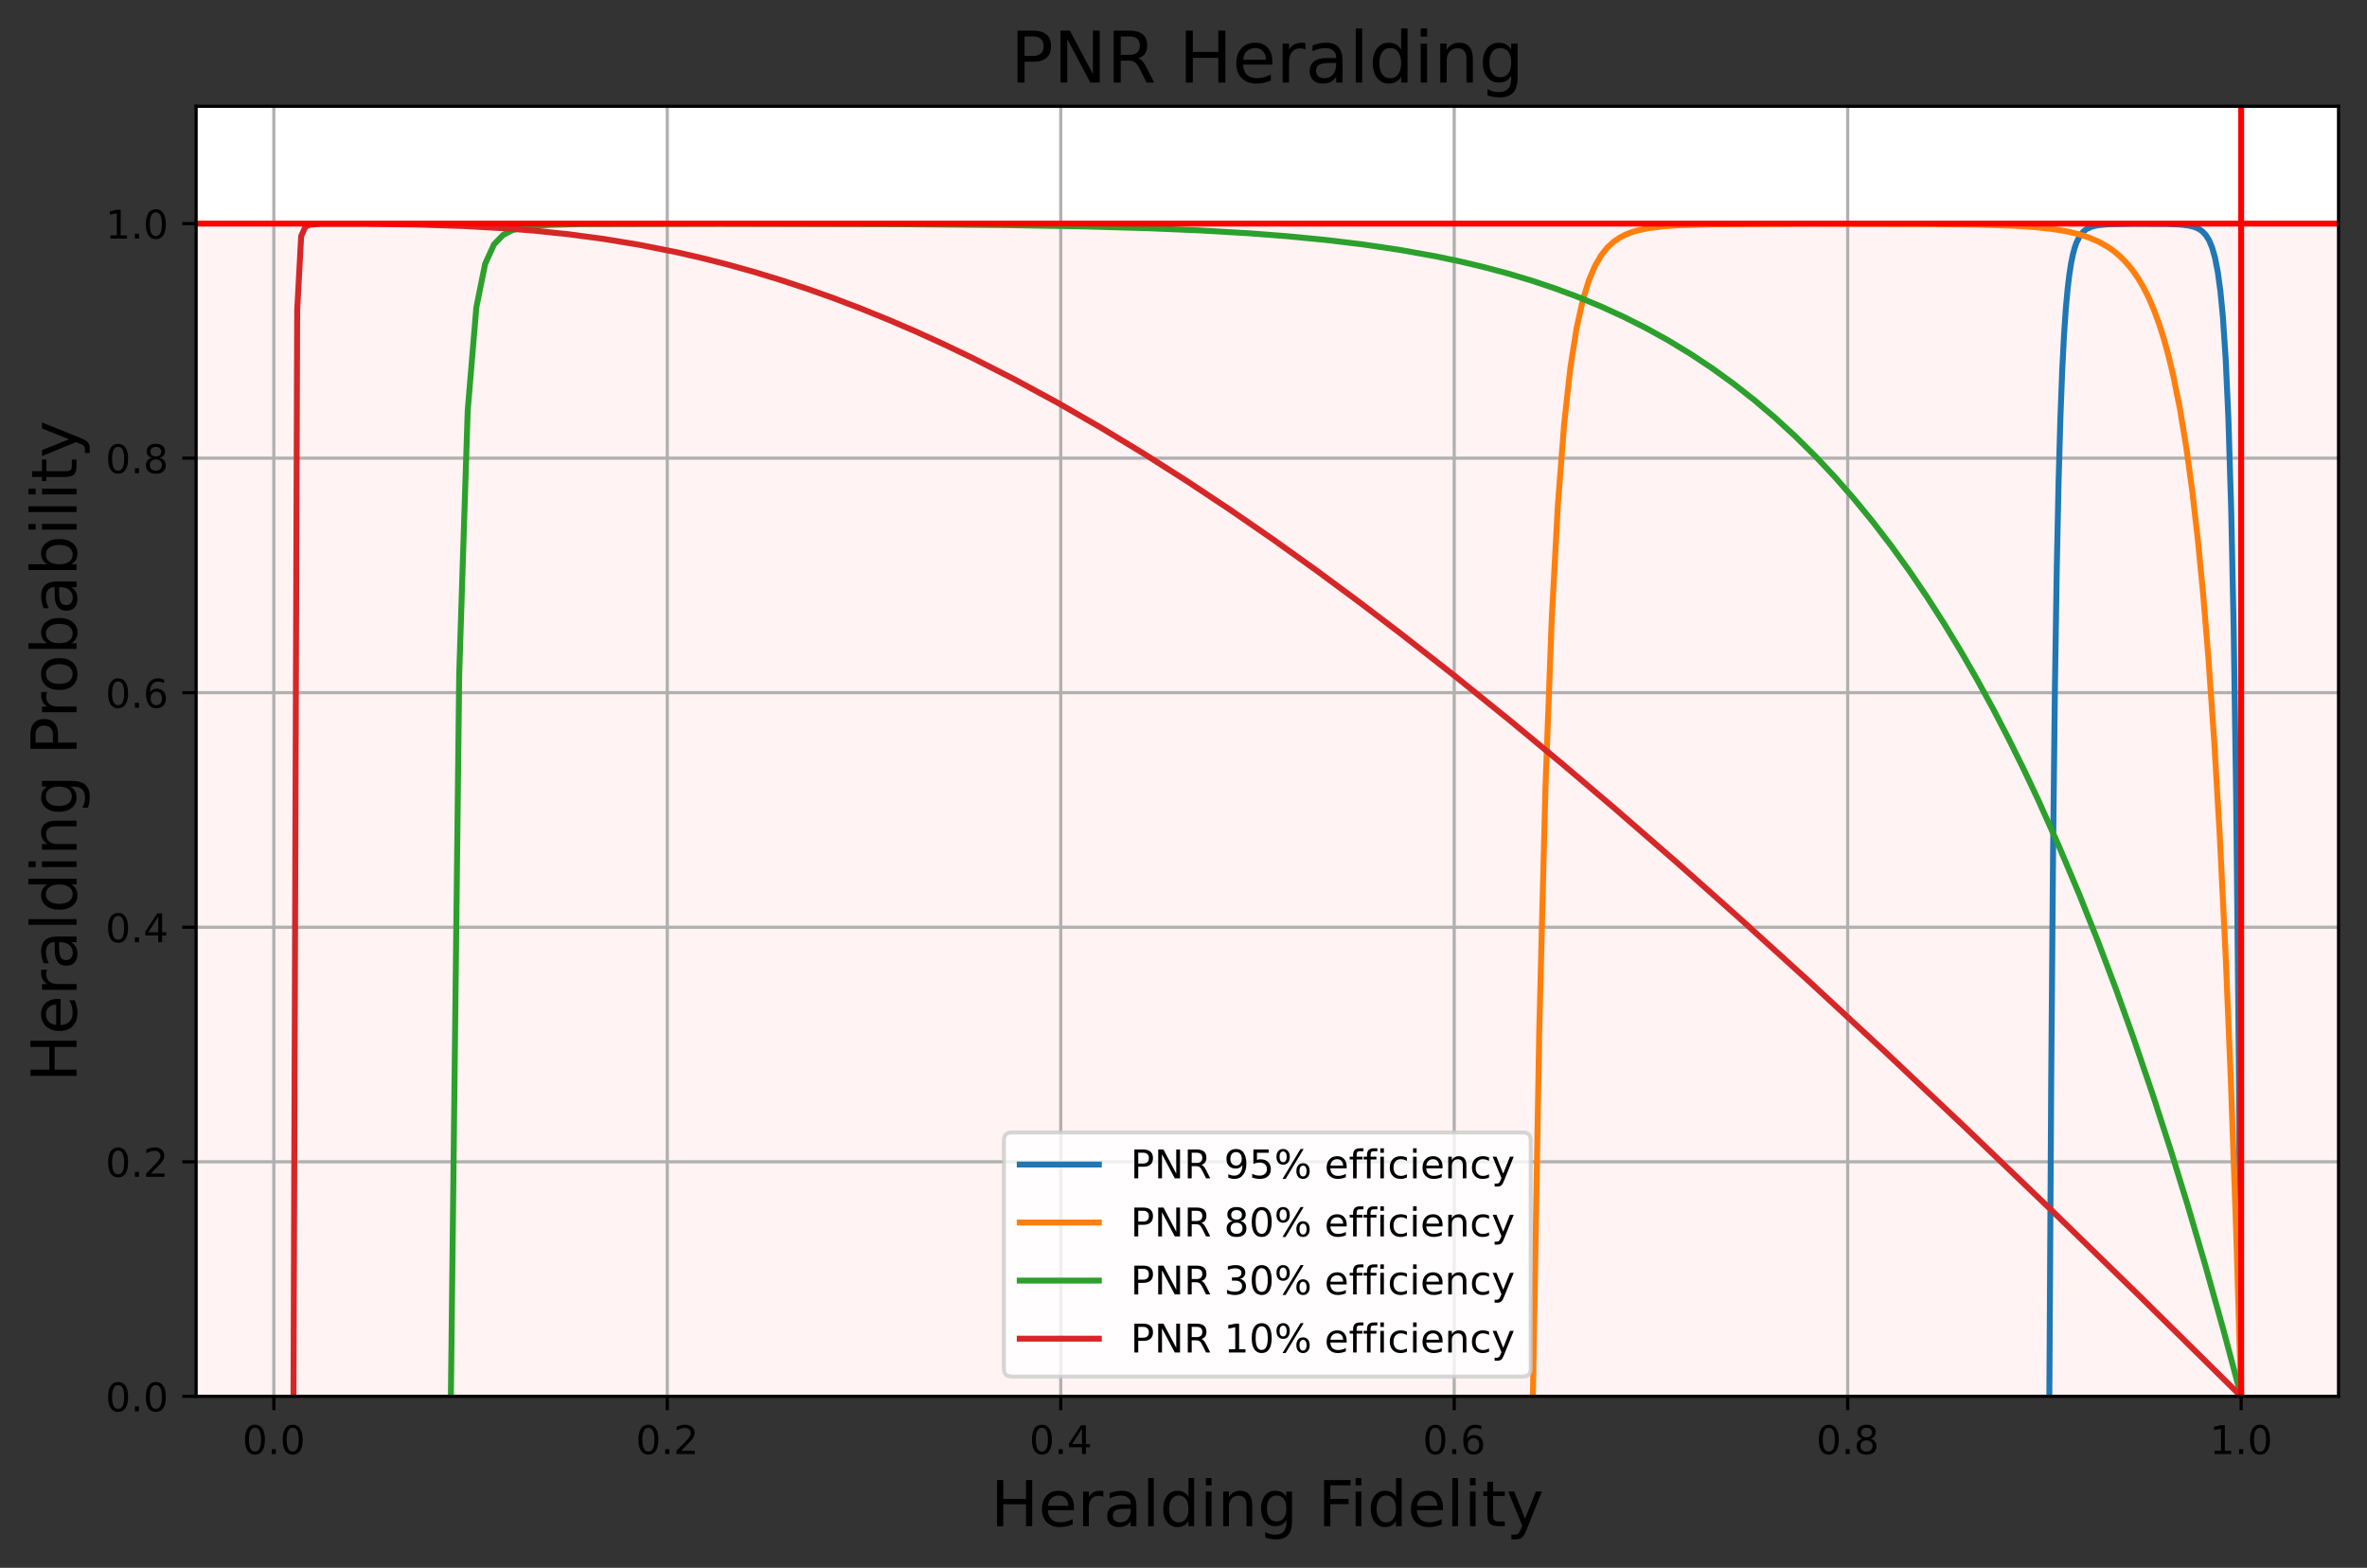 <?xml version="1.0" encoding="utf-8" standalone="no"?>
<!DOCTYPE svg PUBLIC "-//W3C//DTD SVG 1.1//EN"
  "http://www.w3.org/Graphics/SVG/1.1/DTD/svg11.dtd">
<!-- Created with matplotlib (https://matplotlib.org/) -->
<svg height="396.4pt" version="1.1" viewBox="0 0 598.495 396.4" width="598.495pt" xmlns="http://www.w3.org/2000/svg" xmlns:xlink="http://www.w3.org/1999/xlink">
 <rect x="0" y="0" width="598.495" height="396.4" fill="#333333" stroke="none"/>
 <defs>
  <style type="text/css">
*{stroke-linecap:butt;stroke-linejoin:round;}
  </style>
 </defs>
 <g id="figure_1">
  <g id="patch_1">
   <path d="M 0 396.4 
L 598.495 396.4 
L 598.495 0 
L 0 0 
z
" style="fill:none;"/>
  </g>
  <g id="axes_1">
   <g id="patch_2">
    <path d="M 49.588 353.037 
L 591.295 353.037 
L 591.295 26.877 
L 49.588 26.877 
z
" style="fill:#ffffff;"/>
   </g>
   <g id="patch_3">
    <path clip-path="url(#p28da7d1693)" d="M 49.588 353.037 
L 49.588 56.528 
L 591.295 56.528 
L 591.295 353.037 
z
" style="fill:#ff0000;opacity:0.05;stroke:#ff0000;stroke-linejoin:miter;"/>
   </g>
   <g id="matplotlib.axis_1">
    <g id="xtick_1">
     <g id="line2d_1">
      <path clip-path="url(#p28da7d1693)" d="M 69.237 353.037 
L 69.237 26.877 
" style="fill:none;stroke:#b0b0b0;stroke-linecap:square;stroke-width:0.8;"/>
     </g>
     <g id="line2d_2">
      <defs>
       <path d="M 0 0 
L 0 3.5 
" id="m9d2dd9d355" style="stroke:#000000;stroke-width:0.8;"/>
      </defs>
      <g>
       <use style="stroke:#000000;stroke-width:0.8;" x="69.237" xlink:href="#m9d2dd9d355" y="353.037"/>
      </g>
     </g>
     <g id="text_1">
      <!-- 0.0 -->
      <defs>
       <path d="M 31.781 66.406 
Q 24.172 66.406 20.328 58.906 
Q 16.5 51.422 16.5 36.375 
Q 16.5 21.391 20.328 13.891 
Q 24.172 6.391 31.781 6.391 
Q 39.453 6.391 43.281 13.891 
Q 47.125 21.391 47.125 36.375 
Q 47.125 51.422 43.281 58.906 
Q 39.453 66.406 31.781 66.406 
z
M 31.781 74.219 
Q 44.047 74.219 50.516 64.516 
Q 56.984 54.828 56.984 36.375 
Q 56.984 17.969 50.516 8.266 
Q 44.047 -1.422 31.781 -1.422 
Q 19.531 -1.422 13.062 8.266 
Q 6.594 17.969 6.594 36.375 
Q 6.594 54.828 13.062 64.516 
Q 19.531 74.219 31.781 74.219 
z
" id="DejaVuSans-48"/>
       <path d="M 10.688 12.406 
L 21 12.406 
L 21 0 
L 10.688 0 
z
" id="DejaVuSans-46"/>
      </defs>
      <g transform="translate(61.285 367.636)scale(0.1 -0.1)">
       <use xlink:href="#DejaVuSans-48"/>
       <use x="63.623" xlink:href="#DejaVuSans-46"/>
       <use x="95.41" xlink:href="#DejaVuSans-48"/>
      </g>
     </g>
    </g>
    <g id="xtick_2">
     <g id="line2d_3">
      <path clip-path="url(#p28da7d1693)" d="M 168.724 353.037 
L 168.724 26.877 
" style="fill:none;stroke:#b0b0b0;stroke-linecap:square;stroke-width:0.8;"/>
     </g>
     <g id="line2d_4">
      <g>
       <use style="stroke:#000000;stroke-width:0.8;" x="168.724" xlink:href="#m9d2dd9d355" y="353.037"/>
      </g>
     </g>
     <g id="text_2">
      <!-- 0.2 -->
      <defs>
       <path d="M 19.188 8.297 
L 53.609 8.297 
L 53.609 0 
L 7.328 0 
L 7.328 8.297 
Q 12.938 14.109 22.625 23.891 
Q 32.328 33.688 34.812 36.531 
Q 39.547 41.844 41.422 45.531 
Q 43.312 49.219 43.312 52.781 
Q 43.312 58.594 39.234 62.25 
Q 35.156 65.922 28.609 65.922 
Q 23.969 65.922 18.812 64.312 
Q 13.672 62.703 7.812 59.422 
L 7.812 69.391 
Q 13.766 71.781 18.938 73 
Q 24.125 74.219 28.422 74.219 
Q 39.75 74.219 46.484 68.547 
Q 53.219 62.891 53.219 53.422 
Q 53.219 48.922 51.531 44.891 
Q 49.859 40.875 45.406 35.406 
Q 44.188 33.984 37.641 27.219 
Q 31.109 20.453 19.188 8.297 
z
" id="DejaVuSans-50"/>
      </defs>
      <g transform="translate(160.772 367.636)scale(0.1 -0.1)">
       <use xlink:href="#DejaVuSans-48"/>
       <use x="63.623" xlink:href="#DejaVuSans-46"/>
       <use x="95.41" xlink:href="#DejaVuSans-50"/>
      </g>
     </g>
    </g>
    <g id="xtick_3">
     <g id="line2d_5">
      <path clip-path="url(#p28da7d1693)" d="M 268.211 353.037 
L 268.211 26.877 
" style="fill:none;stroke:#b0b0b0;stroke-linecap:square;stroke-width:0.8;"/>
     </g>
     <g id="line2d_6">
      <g>
       <use style="stroke:#000000;stroke-width:0.8;" x="268.211" xlink:href="#m9d2dd9d355" y="353.037"/>
      </g>
     </g>
     <g id="text_3">
      <!-- 0.4 -->
      <defs>
       <path d="M 37.797 64.312 
L 12.891 25.391 
L 37.797 25.391 
z
M 35.203 72.906 
L 47.609 72.906 
L 47.609 25.391 
L 58.016 25.391 
L 58.016 17.188 
L 47.609 17.188 
L 47.609 0 
L 37.797 0 
L 37.797 17.188 
L 4.891 17.188 
L 4.891 26.703 
z
" id="DejaVuSans-52"/>
      </defs>
      <g transform="translate(260.26 367.636)scale(0.1 -0.1)">
       <use xlink:href="#DejaVuSans-48"/>
       <use x="63.623" xlink:href="#DejaVuSans-46"/>
       <use x="95.41" xlink:href="#DejaVuSans-52"/>
      </g>
     </g>
    </g>
    <g id="xtick_4">
     <g id="line2d_7">
      <path clip-path="url(#p28da7d1693)" d="M 367.698 353.037 
L 367.698 26.877 
" style="fill:none;stroke:#b0b0b0;stroke-linecap:square;stroke-width:0.8;"/>
     </g>
     <g id="line2d_8">
      <g>
       <use style="stroke:#000000;stroke-width:0.8;" x="367.698" xlink:href="#m9d2dd9d355" y="353.037"/>
      </g>
     </g>
     <g id="text_4">
      <!-- 0.6 -->
      <defs>
       <path d="M 33.016 40.375 
Q 26.375 40.375 22.484 35.828 
Q 18.609 31.297 18.609 23.391 
Q 18.609 15.531 22.484 10.953 
Q 26.375 6.391 33.016 6.391 
Q 39.656 6.391 43.531 10.953 
Q 47.406 15.531 47.406 23.391 
Q 47.406 31.297 43.531 35.828 
Q 39.656 40.375 33.016 40.375 
z
M 52.594 71.297 
L 52.594 62.312 
Q 48.875 64.062 45.094 64.984 
Q 41.312 65.922 37.594 65.922 
Q 27.828 65.922 22.672 59.328 
Q 17.531 52.734 16.797 39.406 
Q 19.672 43.656 24.016 45.922 
Q 28.375 48.188 33.594 48.188 
Q 44.578 48.188 50.953 41.516 
Q 57.328 34.859 57.328 23.391 
Q 57.328 12.156 50.688 5.359 
Q 44.047 -1.422 33.016 -1.422 
Q 20.359 -1.422 13.672 8.266 
Q 6.984 17.969 6.984 36.375 
Q 6.984 53.656 15.188 63.938 
Q 23.391 74.219 37.203 74.219 
Q 40.922 74.219 44.703 73.484 
Q 48.484 72.75 52.594 71.297 
z
" id="DejaVuSans-54"/>
      </defs>
      <g transform="translate(359.747 367.636)scale(0.1 -0.1)">
       <use xlink:href="#DejaVuSans-48"/>
       <use x="63.623" xlink:href="#DejaVuSans-46"/>
       <use x="95.41" xlink:href="#DejaVuSans-54"/>
      </g>
     </g>
    </g>
    <g id="xtick_5">
     <g id="line2d_9">
      <path clip-path="url(#p28da7d1693)" d="M 467.186 353.037 
L 467.186 26.877 
" style="fill:none;stroke:#b0b0b0;stroke-linecap:square;stroke-width:0.8;"/>
     </g>
     <g id="line2d_10">
      <g>
       <use style="stroke:#000000;stroke-width:0.8;" x="467.186" xlink:href="#m9d2dd9d355" y="353.037"/>
      </g>
     </g>
     <g id="text_5">
      <!-- 0.8 -->
      <defs>
       <path d="M 31.781 34.625 
Q 24.75 34.625 20.719 30.859 
Q 16.703 27.094 16.703 20.516 
Q 16.703 13.922 20.719 10.156 
Q 24.75 6.391 31.781 6.391 
Q 38.812 6.391 42.859 10.172 
Q 46.922 13.969 46.922 20.516 
Q 46.922 27.094 42.891 30.859 
Q 38.875 34.625 31.781 34.625 
z
M 21.922 38.812 
Q 15.578 40.375 12.031 44.719 
Q 8.5 49.078 8.5 55.328 
Q 8.5 64.062 14.719 69.141 
Q 20.953 74.219 31.781 74.219 
Q 42.672 74.219 48.875 69.141 
Q 55.078 64.062 55.078 55.328 
Q 55.078 49.078 51.531 44.719 
Q 48 40.375 41.703 38.812 
Q 48.828 37.156 52.797 32.312 
Q 56.781 27.484 56.781 20.516 
Q 56.781 9.906 50.312 4.234 
Q 43.844 -1.422 31.781 -1.422 
Q 19.734 -1.422 13.25 4.234 
Q 6.781 9.906 6.781 20.516 
Q 6.781 27.484 10.781 32.312 
Q 14.797 37.156 21.922 38.812 
z
M 18.312 54.391 
Q 18.312 48.734 21.844 45.562 
Q 25.391 42.391 31.781 42.391 
Q 38.141 42.391 41.719 45.562 
Q 45.312 48.734 45.312 54.391 
Q 45.312 60.062 41.719 63.234 
Q 38.141 66.406 31.781 66.406 
Q 25.391 66.406 21.844 63.234 
Q 18.312 60.062 18.312 54.391 
z
" id="DejaVuSans-56"/>
      </defs>
      <g transform="translate(459.234 367.636)scale(0.1 -0.1)">
       <use xlink:href="#DejaVuSans-48"/>
       <use x="63.623" xlink:href="#DejaVuSans-46"/>
       <use x="95.41" xlink:href="#DejaVuSans-56"/>
      </g>
     </g>
    </g>
    <g id="xtick_6">
     <g id="line2d_11">
      <path clip-path="url(#p28da7d1693)" d="M 566.673 353.037 
L 566.673 26.877 
" style="fill:none;stroke:#b0b0b0;stroke-linecap:square;stroke-width:0.8;"/>
     </g>
     <g id="line2d_12">
      <g>
       <use style="stroke:#000000;stroke-width:0.8;" x="566.673" xlink:href="#m9d2dd9d355" y="353.037"/>
      </g>
     </g>
     <g id="text_6">
      <!-- 1.0 -->
      <defs>
       <path d="M 12.406 8.297 
L 28.516 8.297 
L 28.516 63.922 
L 10.984 60.406 
L 10.984 69.391 
L 28.422 72.906 
L 38.281 72.906 
L 38.281 8.297 
L 54.391 8.297 
L 54.391 0 
L 12.406 0 
z
" id="DejaVuSans-49"/>
      </defs>
      <g transform="translate(558.721 367.636)scale(0.1 -0.1)">
       <use xlink:href="#DejaVuSans-49"/>
       <use x="63.623" xlink:href="#DejaVuSans-46"/>
       <use x="95.41" xlink:href="#DejaVuSans-48"/>
      </g>
     </g>
    </g>
    <g id="text_7">
     <!-- Heralding Fidelity -->
     <defs>
      <path d="M 9.812 72.906 
L 19.672 72.906 
L 19.672 43.016 
L 55.516 43.016 
L 55.516 72.906 
L 65.375 72.906 
L 65.375 0 
L 55.516 0 
L 55.516 34.719 
L 19.672 34.719 
L 19.672 0 
L 9.812 0 
z
" id="DejaVuSans-72"/>
      <path d="M 56.203 29.594 
L 56.203 25.203 
L 14.891 25.203 
Q 15.484 15.922 20.484 11.062 
Q 25.484 6.203 34.422 6.203 
Q 39.594 6.203 44.453 7.469 
Q 49.312 8.734 54.109 11.281 
L 54.109 2.781 
Q 49.266 0.734 44.188 -0.344 
Q 39.109 -1.422 33.891 -1.422 
Q 20.797 -1.422 13.156 6.188 
Q 5.516 13.812 5.516 26.812 
Q 5.516 40.234 12.766 48.109 
Q 20.016 56 32.328 56 
Q 43.359 56 49.781 48.891 
Q 56.203 41.797 56.203 29.594 
z
M 47.219 32.234 
Q 47.125 39.594 43.094 43.984 
Q 39.062 48.391 32.422 48.391 
Q 24.906 48.391 20.391 44.141 
Q 15.875 39.891 15.188 32.172 
z
" id="DejaVuSans-101"/>
      <path d="M 41.109 46.297 
Q 39.594 47.172 37.812 47.578 
Q 36.031 48 33.891 48 
Q 26.266 48 22.188 43.047 
Q 18.109 38.094 18.109 28.812 
L 18.109 0 
L 9.078 0 
L 9.078 54.688 
L 18.109 54.688 
L 18.109 46.188 
Q 20.953 51.172 25.484 53.578 
Q 30.031 56 36.531 56 
Q 37.453 56 38.578 55.875 
Q 39.703 55.766 41.062 55.516 
z
" id="DejaVuSans-114"/>
      <path d="M 34.281 27.484 
Q 23.391 27.484 19.188 25 
Q 14.984 22.516 14.984 16.5 
Q 14.984 11.719 18.141 8.906 
Q 21.297 6.109 26.703 6.109 
Q 34.188 6.109 38.703 11.406 
Q 43.219 16.703 43.219 25.484 
L 43.219 27.484 
z
M 52.203 31.203 
L 52.203 0 
L 43.219 0 
L 43.219 8.297 
Q 40.141 3.328 35.547 0.953 
Q 30.953 -1.422 24.312 -1.422 
Q 15.922 -1.422 10.953 3.297 
Q 6 8.016 6 15.922 
Q 6 25.141 12.172 29.828 
Q 18.359 34.516 30.609 34.516 
L 43.219 34.516 
L 43.219 35.406 
Q 43.219 41.609 39.141 45 
Q 35.062 48.391 27.688 48.391 
Q 23 48.391 18.547 47.266 
Q 14.109 46.141 10.016 43.891 
L 10.016 52.203 
Q 14.938 54.109 19.578 55.047 
Q 24.219 56 28.609 56 
Q 40.484 56 46.344 49.844 
Q 52.203 43.703 52.203 31.203 
z
" id="DejaVuSans-97"/>
      <path d="M 9.422 75.984 
L 18.406 75.984 
L 18.406 0 
L 9.422 0 
z
" id="DejaVuSans-108"/>
      <path d="M 45.406 46.391 
L 45.406 75.984 
L 54.391 75.984 
L 54.391 0 
L 45.406 0 
L 45.406 8.203 
Q 42.578 3.328 38.25 0.953 
Q 33.938 -1.422 27.875 -1.422 
Q 17.969 -1.422 11.734 6.484 
Q 5.516 14.406 5.516 27.297 
Q 5.516 40.188 11.734 48.094 
Q 17.969 56 27.875 56 
Q 33.938 56 38.25 53.625 
Q 42.578 51.266 45.406 46.391 
z
M 14.797 27.297 
Q 14.797 17.391 18.875 11.75 
Q 22.953 6.109 30.078 6.109 
Q 37.203 6.109 41.297 11.75 
Q 45.406 17.391 45.406 27.297 
Q 45.406 37.203 41.297 42.844 
Q 37.203 48.484 30.078 48.484 
Q 22.953 48.484 18.875 42.844 
Q 14.797 37.203 14.797 27.297 
z
" id="DejaVuSans-100"/>
      <path d="M 9.422 54.688 
L 18.406 54.688 
L 18.406 0 
L 9.422 0 
z
M 9.422 75.984 
L 18.406 75.984 
L 18.406 64.594 
L 9.422 64.594 
z
" id="DejaVuSans-105"/>
      <path d="M 54.891 33.016 
L 54.891 0 
L 45.906 0 
L 45.906 32.719 
Q 45.906 40.484 42.875 44.328 
Q 39.844 48.188 33.797 48.188 
Q 26.516 48.188 22.312 43.547 
Q 18.109 38.922 18.109 30.906 
L 18.109 0 
L 9.078 0 
L 9.078 54.688 
L 18.109 54.688 
L 18.109 46.188 
Q 21.344 51.125 25.703 53.562 
Q 30.078 56 35.797 56 
Q 45.219 56 50.047 50.172 
Q 54.891 44.344 54.891 33.016 
z
" id="DejaVuSans-110"/>
      <path d="M 45.406 27.984 
Q 45.406 37.75 41.375 43.109 
Q 37.359 48.484 30.078 48.484 
Q 22.859 48.484 18.828 43.109 
Q 14.797 37.75 14.797 27.984 
Q 14.797 18.266 18.828 12.891 
Q 22.859 7.516 30.078 7.516 
Q 37.359 7.516 41.375 12.891 
Q 45.406 18.266 45.406 27.984 
z
M 54.391 6.781 
Q 54.391 -7.172 48.188 -13.984 
Q 42 -20.797 29.203 -20.797 
Q 24.469 -20.797 20.266 -20.094 
Q 16.062 -19.391 12.109 -17.922 
L 12.109 -9.188 
Q 16.062 -11.328 19.922 -12.344 
Q 23.781 -13.375 27.781 -13.375 
Q 36.625 -13.375 41.016 -8.766 
Q 45.406 -4.156 45.406 5.172 
L 45.406 9.625 
Q 42.625 4.781 38.281 2.391 
Q 33.938 0 27.875 0 
Q 17.828 0 11.672 7.656 
Q 5.516 15.328 5.516 27.984 
Q 5.516 40.672 11.672 48.328 
Q 17.828 56 27.875 56 
Q 33.938 56 38.281 53.609 
Q 42.625 51.219 45.406 46.391 
L 45.406 54.688 
L 54.391 54.688 
z
" id="DejaVuSans-103"/>
      <path id="DejaVuSans-32"/>
      <path d="M 9.812 72.906 
L 51.703 72.906 
L 51.703 64.594 
L 19.672 64.594 
L 19.672 43.109 
L 48.578 43.109 
L 48.578 34.812 
L 19.672 34.812 
L 19.672 0 
L 9.812 0 
z
" id="DejaVuSans-70"/>
      <path d="M 18.312 70.219 
L 18.312 54.688 
L 36.812 54.688 
L 36.812 47.703 
L 18.312 47.703 
L 18.312 18.016 
Q 18.312 11.328 20.141 9.422 
Q 21.969 7.516 27.594 7.516 
L 36.812 7.516 
L 36.812 0 
L 27.594 0 
Q 17.188 0 13.234 3.875 
Q 9.281 7.766 9.281 18.016 
L 9.281 47.703 
L 2.688 47.703 
L 2.688 54.688 
L 9.281 54.688 
L 9.281 70.219 
z
" id="DejaVuSans-116"/>
      <path d="M 32.172 -5.078 
Q 28.375 -14.844 24.75 -17.812 
Q 21.141 -20.797 15.094 -20.797 
L 7.906 -20.797 
L 7.906 -13.281 
L 13.188 -13.281 
Q 16.891 -13.281 18.938 -11.516 
Q 21 -9.766 23.484 -3.219 
L 25.094 0.875 
L 2.984 54.688 
L 12.5 54.688 
L 29.594 11.922 
L 46.688 54.688 
L 56.203 54.688 
z
" id="DejaVuSans-121"/>
     </defs>
     <g transform="translate(250.535 385.873)scale(0.16 -0.16)">
      <use xlink:href="#DejaVuSans-72"/>
      <use x="75.195" xlink:href="#DejaVuSans-101"/>
      <use x="136.719" xlink:href="#DejaVuSans-114"/>
      <use x="177.832" xlink:href="#DejaVuSans-97"/>
      <use x="239.111" xlink:href="#DejaVuSans-108"/>
      <use x="266.895" xlink:href="#DejaVuSans-100"/>
      <use x="330.371" xlink:href="#DejaVuSans-105"/>
      <use x="358.154" xlink:href="#DejaVuSans-110"/>
      <use x="421.533" xlink:href="#DejaVuSans-103"/>
      <use x="485.01" xlink:href="#DejaVuSans-32"/>
      <use x="516.797" xlink:href="#DejaVuSans-70"/>
      <use x="567.066" xlink:href="#DejaVuSans-105"/>
      <use x="594.85" xlink:href="#DejaVuSans-100"/>
      <use x="658.326" xlink:href="#DejaVuSans-101"/>
      <use x="719.85" xlink:href="#DejaVuSans-108"/>
      <use x="747.633" xlink:href="#DejaVuSans-105"/>
      <use x="775.416" xlink:href="#DejaVuSans-116"/>
      <use x="814.625" xlink:href="#DejaVuSans-121"/>
     </g>
    </g>
   </g>
   <g id="matplotlib.axis_2">
    <g id="ytick_1">
     <g id="line2d_13">
      <path clip-path="url(#p28da7d1693)" d="M 49.588 353.037 
L 591.295 353.037 
" style="fill:none;stroke:#b0b0b0;stroke-linecap:square;stroke-width:0.8;"/>
     </g>
     <g id="line2d_14">
      <defs>
       <path d="M 0 0 
L -3.5 0 
" id="m5f95ad7132" style="stroke:#000000;stroke-width:0.8;"/>
      </defs>
      <g>
       <use style="stroke:#000000;stroke-width:0.8;" x="49.588" xlink:href="#m5f95ad7132" y="353.037"/>
      </g>
     </g>
     <g id="text_8">
      <!-- 0.0 -->
      <g transform="translate(26.685 356.836)scale(0.1 -0.1)">
       <use xlink:href="#DejaVuSans-48"/>
       <use x="63.623" xlink:href="#DejaVuSans-46"/>
       <use x="95.41" xlink:href="#DejaVuSans-48"/>
      </g>
     </g>
    </g>
    <g id="ytick_2">
     <g id="line2d_15">
      <path clip-path="url(#p28da7d1693)" d="M 49.588 293.735 
L 591.295 293.735 
" style="fill:none;stroke:#b0b0b0;stroke-linecap:square;stroke-width:0.8;"/>
     </g>
     <g id="line2d_16">
      <g>
       <use style="stroke:#000000;stroke-width:0.8;" x="49.588" xlink:href="#m5f95ad7132" y="293.735"/>
      </g>
     </g>
     <g id="text_9">
      <!-- 0.2 -->
      <g transform="translate(26.685 297.535)scale(0.1 -0.1)">
       <use xlink:href="#DejaVuSans-48"/>
       <use x="63.623" xlink:href="#DejaVuSans-46"/>
       <use x="95.41" xlink:href="#DejaVuSans-50"/>
      </g>
     </g>
    </g>
    <g id="ytick_3">
     <g id="line2d_17">
      <path clip-path="url(#p28da7d1693)" d="M 49.588 234.434 
L 591.295 234.434 
" style="fill:none;stroke:#b0b0b0;stroke-linecap:square;stroke-width:0.8;"/>
     </g>
     <g id="line2d_18">
      <g>
       <use style="stroke:#000000;stroke-width:0.8;" x="49.588" xlink:href="#m5f95ad7132" y="234.434"/>
      </g>
     </g>
     <g id="text_10">
      <!-- 0.4 -->
      <g transform="translate(26.685 238.233)scale(0.1 -0.1)">
       <use xlink:href="#DejaVuSans-48"/>
       <use x="63.623" xlink:href="#DejaVuSans-46"/>
       <use x="95.41" xlink:href="#DejaVuSans-52"/>
      </g>
     </g>
    </g>
    <g id="ytick_4">
     <g id="line2d_19">
      <path clip-path="url(#p28da7d1693)" d="M 49.588 175.132 
L 591.295 175.132 
" style="fill:none;stroke:#b0b0b0;stroke-linecap:square;stroke-width:0.8;"/>
     </g>
     <g id="line2d_20">
      <g>
       <use style="stroke:#000000;stroke-width:0.8;" x="49.588" xlink:href="#m5f95ad7132" y="175.132"/>
      </g>
     </g>
     <g id="text_11">
      <!-- 0.6 -->
      <g transform="translate(26.685 178.931)scale(0.1 -0.1)">
       <use xlink:href="#DejaVuSans-48"/>
       <use x="63.623" xlink:href="#DejaVuSans-46"/>
       <use x="95.41" xlink:href="#DejaVuSans-54"/>
      </g>
     </g>
    </g>
    <g id="ytick_5">
     <g id="line2d_21">
      <path clip-path="url(#p28da7d1693)" d="M 49.588 115.83 
L 591.295 115.83 
" style="fill:none;stroke:#b0b0b0;stroke-linecap:square;stroke-width:0.8;"/>
     </g>
     <g id="line2d_22">
      <g>
       <use style="stroke:#000000;stroke-width:0.8;" x="49.588" xlink:href="#m5f95ad7132" y="115.83"/>
      </g>
     </g>
     <g id="text_12">
      <!-- 0.8 -->
      <g transform="translate(26.685 119.629)scale(0.1 -0.1)">
       <use xlink:href="#DejaVuSans-48"/>
       <use x="63.623" xlink:href="#DejaVuSans-46"/>
       <use x="95.41" xlink:href="#DejaVuSans-56"/>
      </g>
     </g>
    </g>
    <g id="ytick_6">
     <g id="line2d_23">
      <path clip-path="url(#p28da7d1693)" d="M 49.588 56.528 
L 591.295 56.528 
" style="fill:none;stroke:#b0b0b0;stroke-linecap:square;stroke-width:0.8;"/>
     </g>
     <g id="line2d_24">
      <g>
       <use style="stroke:#000000;stroke-width:0.8;" x="49.588" xlink:href="#m5f95ad7132" y="56.528"/>
      </g>
     </g>
     <g id="text_13">
      <!-- 1.0 -->
      <g transform="translate(26.685 60.327)scale(0.1 -0.1)">
       <use xlink:href="#DejaVuSans-49"/>
       <use x="63.623" xlink:href="#DejaVuSans-46"/>
       <use x="95.41" xlink:href="#DejaVuSans-48"/>
      </g>
     </g>
    </g>
    <g id="text_14">
     <!-- Heralding Probability -->
     <defs>
      <path d="M 19.672 64.797 
L 19.672 37.406 
L 32.078 37.406 
Q 38.969 37.406 42.719 40.969 
Q 46.484 44.531 46.484 51.125 
Q 46.484 57.672 42.719 61.234 
Q 38.969 64.797 32.078 64.797 
z
M 9.812 72.906 
L 32.078 72.906 
Q 44.344 72.906 50.609 67.359 
Q 56.891 61.812 56.891 51.125 
Q 56.891 40.328 50.609 34.812 
Q 44.344 29.297 32.078 29.297 
L 19.672 29.297 
L 19.672 0 
L 9.812 0 
z
" id="DejaVuSans-80"/>
      <path d="M 30.609 48.391 
Q 23.391 48.391 19.188 42.75 
Q 14.984 37.109 14.984 27.297 
Q 14.984 17.484 19.156 11.844 
Q 23.344 6.203 30.609 6.203 
Q 37.797 6.203 41.984 11.859 
Q 46.188 17.531 46.188 27.297 
Q 46.188 37.016 41.984 42.703 
Q 37.797 48.391 30.609 48.391 
z
M 30.609 56 
Q 42.328 56 49.016 48.375 
Q 55.719 40.766 55.719 27.297 
Q 55.719 13.875 49.016 6.219 
Q 42.328 -1.422 30.609 -1.422 
Q 18.844 -1.422 12.172 6.219 
Q 5.516 13.875 5.516 27.297 
Q 5.516 40.766 12.172 48.375 
Q 18.844 56 30.609 56 
z
" id="DejaVuSans-111"/>
      <path d="M 48.688 27.297 
Q 48.688 37.203 44.609 42.844 
Q 40.531 48.484 33.406 48.484 
Q 26.266 48.484 22.188 42.844 
Q 18.109 37.203 18.109 27.297 
Q 18.109 17.391 22.188 11.75 
Q 26.266 6.109 33.406 6.109 
Q 40.531 6.109 44.609 11.75 
Q 48.688 17.391 48.688 27.297 
z
M 18.109 46.391 
Q 20.953 51.266 25.266 53.625 
Q 29.594 56 35.594 56 
Q 45.562 56 51.781 48.094 
Q 58.016 40.188 58.016 27.297 
Q 58.016 14.406 51.781 6.484 
Q 45.562 -1.422 35.594 -1.422 
Q 29.594 -1.422 25.266 0.953 
Q 20.953 3.328 18.109 8.203 
L 18.109 0 
L 9.078 0 
L 9.078 75.984 
L 18.109 75.984 
z
" id="DejaVuSans-98"/>
     </defs>
     <g transform="translate(19.358 273.588)rotate(-90)scale(0.16 -0.16)">
      <use xlink:href="#DejaVuSans-72"/>
      <use x="75.195" xlink:href="#DejaVuSans-101"/>
      <use x="136.719" xlink:href="#DejaVuSans-114"/>
      <use x="177.832" xlink:href="#DejaVuSans-97"/>
      <use x="239.111" xlink:href="#DejaVuSans-108"/>
      <use x="266.895" xlink:href="#DejaVuSans-100"/>
      <use x="330.371" xlink:href="#DejaVuSans-105"/>
      <use x="358.154" xlink:href="#DejaVuSans-110"/>
      <use x="421.533" xlink:href="#DejaVuSans-103"/>
      <use x="485.01" xlink:href="#DejaVuSans-32"/>
      <use x="516.797" xlink:href="#DejaVuSans-80"/>
      <use x="575.35" xlink:href="#DejaVuSans-114"/>
      <use x="614.213" xlink:href="#DejaVuSans-111"/>
      <use x="675.395" xlink:href="#DejaVuSans-98"/>
      <use x="738.871" xlink:href="#DejaVuSans-97"/>
      <use x="800.15" xlink:href="#DejaVuSans-98"/>
      <use x="863.627" xlink:href="#DejaVuSans-105"/>
      <use x="891.41" xlink:href="#DejaVuSans-108"/>
      <use x="919.193" xlink:href="#DejaVuSans-105"/>
      <use x="946.977" xlink:href="#DejaVuSans-116"/>
      <use x="986.186" xlink:href="#DejaVuSans-121"/>
     </g>
    </g>
   </g>
   <g id="line2d_25">
    <path clip-path="url(#p28da7d1693)" d="M 566.672 352.826 
L 566.071 266.933 
L 565.4 200.66 
L 564.783 158.726 
L 564.158 128.968 
L 563.443 105.699 
L 562.78 91.041 
L 562.056 80.126 
L 561.432 73.638 
L 560.77 68.762 
L 560.068 65.167 
L 559.327 62.564 
L 558.547 60.708 
L 557.728 59.404 
L 556.871 58.499 
L 555.975 57.877 
L 554.801 57.37 
L 553.313 57.012 
L 551.195 56.77 
L 547.735 56.629 
L 539.806 56.584 
L 532.995 56.711 
L 530.563 56.934 
L 528.897 57.309 
L 527.625 57.887 
L 526.766 58.556 
L 525.898 59.629 
L 525.021 61.385 
L 524.58 62.662 
L 524.136 64.322 
L 523.69 66.489 
L 523.242 69.336 
L 522.792 73.093 
L 522.34 78.077 
L 521.885 84.725 
L 521.429 93.635 
L 520.97 105.641 
L 520.509 121.898 
L 520.046 144.022 
L 519.581 174.282 
L 519.114 215.872 
L 518.644 273.316 
L 518.173 353.037 
L 518.173 353.037 
" style="fill:none;stroke:#1f77b4;stroke-linecap:square;stroke-width:1.5;"/>
   </g>
   <g id="line2d_26">
    <path clip-path="url(#p28da7d1693)" d="M 566.668 352.859 
L 565.4 310.87 
L 564.045 272.586 
L 562.78 242.133 
L 561.27 211.386 
L 559.886 187.744 
L 558.346 165.704 
L 557.089 150.525 
L 555.745 136.656 
L 554.315 124.167 
L 552.798 113.079 
L 551.195 103.366 
L 549.508 94.967 
L 548.335 90.055 
L 547.125 85.658 
L 545.878 81.742 
L 544.593 78.272 
L 543.272 75.213 
L 541.913 72.529 
L 540.518 70.185 
L 539.085 68.147 
L 537.617 66.383 
L 536.112 64.863 
L 534.571 63.558 
L 532.995 62.443 
L 530.563 61.073 
L 528.051 60.005 
L 525.461 59.178 
L 522.792 58.542 
L 519.114 57.921 
L 514.325 57.407 
L 508.304 57.037 
L 499.821 56.782 
L 486.158 56.632 
L 457.043 56.583 
L 433.3 56.706 
L 424.519 56.959 
L 420.056 57.276 
L 417.055 57.652 
L 414.033 58.276 
L 412.515 58.735 
L 410.992 59.338 
L 409.464 60.136 
L 407.931 61.202 
L 406.394 62.635 
L 404.852 64.577 
L 403.305 67.227 
L 401.754 70.875 
L 400.198 75.933 
L 398.637 83.003 
L 397.073 92.962 
L 395.504 107.104 
L 393.931 127.343 
L 392.353 156.537 
L 390.771 198.982 
L 389.186 261.179 
L 387.596 353.037 
L 387.596 353.037 
" style="fill:none;stroke:#ff7f0e;stroke-linecap:square;stroke-width:1.5;"/>
   </g>
   <g id="line2d_27">
    <path clip-path="url(#p28da7d1693)" d="M 566.655 352.97 
L 562.226 336.384 
L 557.505 319.536 
L 553.117 304.611 
L 549.004 291.25 
L 544.365 276.877 
L 539.206 261.738 
L 535.002 250.029 
L 530.515 238.133 
L 525.749 226.153 
L 520.709 214.19 
L 515.401 202.337 
L 511.715 194.541 
L 507.914 186.859 
L 503.998 179.314 
L 499.971 171.929 
L 495.834 164.722 
L 491.588 157.714 
L 487.236 150.919 
L 482.779 144.354 
L 478.22 138.029 
L 473.56 131.957 
L 468.803 126.146 
L 463.949 120.603 
L 459.002 115.333 
L 453.963 110.339 
L 448.836 105.623 
L 443.622 101.184 
L 438.324 97.021 
L 432.945 93.129 
L 427.487 89.504 
L 421.953 86.14 
L 416.346 83.03 
L 410.669 80.165 
L 404.923 77.535 
L 399.113 75.131 
L 393.242 72.942 
L 387.311 70.957 
L 381.325 69.164 
L 375.287 67.551 
L 369.2 66.106 
L 363.066 64.818 
L 353.788 63.153 
L 344.425 61.774 
L 334.989 60.643 
L 325.493 59.727 
L 315.949 58.992 
L 303.171 58.243 
L 290.361 57.704 
L 274.353 57.249 
L 255.233 56.921 
L 226.981 56.687 
L 182.059 56.583 
L 146.68 56.669 
L 139.145 56.845 
L 134.273 57.19 
L 131.884 57.554 
L 129.528 58.2 
L 127.205 59.406 
L 124.916 61.78 
L 122.662 66.732 
L 120.443 77.721 
L 118.26 103.797 
L 116.114 170.255 
L 114.006 353.037 
L 114.006 353.037 
" style="fill:none;stroke:#2ca02c;stroke-linecap:square;stroke-width:1.5;"/>
   </g>
   <g id="line2d_28">
    <path clip-path="url(#p28da7d1693)" d="M 566.65 353.015 
L 541.133 327.82 
L 518.454 305.726 
L 496.603 284.757 
L 476.593 265.875 
L 457.398 248.094 
L 439.806 232.122 
L 424.416 218.436 
L 408.428 204.531 
L 395.25 193.333 
L 381.765 182.144 
L 368.009 171.034 
L 354.021 160.078 
L 343.401 152.008 
L 332.689 144.1 
L 321.903 136.387 
L 311.062 128.903 
L 300.184 121.679 
L 289.288 114.748 
L 278.394 108.14 
L 267.522 101.883 
L 256.693 96.005 
L 245.928 90.528 
L 238.797 87.109 
L 231.711 83.883 
L 224.676 80.853 
L 217.699 78.023 
L 210.786 75.393 
L 203.945 72.964 
L 197.183 70.736 
L 190.506 68.707 
L 183.922 66.873 
L 177.439 65.23 
L 171.063 63.77 
L 161.717 61.909 
L 152.656 60.413 
L 143.906 59.244 
L 135.493 58.36 
L 127.445 57.717 
L 117.33 57.155 
L 105.769 56.784 
L 91.847 56.601 
L 80.91 56.617 
L 78.389 56.813 
L 77.234 57.307 
L 76.153 59.71 
L 75.144 78.452 
L 74.211 353.037 
L 74.211 353.037 
" style="fill:none;stroke:#d62728;stroke-linecap:square;stroke-width:1.5;"/>
   </g>
   <g id="line2d_29">
    <path clip-path="url(#p28da7d1693)" d="M 49.588 56.528 
L 591.295 56.528 
" style="fill:none;stroke:#ff0000;stroke-linecap:square;stroke-width:1.5;"/>
   </g>
   <g id="line2d_30">
    <path clip-path="url(#p28da7d1693)" d="M 566.673 353.037 
L 566.673 26.877 
" style="fill:none;stroke:#ff0000;stroke-linecap:square;stroke-width:1.5;"/>
   </g>
   <g id="patch_4">
    <path d="M 49.588 353.037 
L 49.588 26.877 
" style="fill:none;stroke:#000000;stroke-linecap:square;stroke-linejoin:miter;stroke-width:0.8;"/>
   </g>
   <g id="patch_5">
    <path d="M 591.295 353.037 
L 591.295 26.877 
" style="fill:none;stroke:#000000;stroke-linecap:square;stroke-linejoin:miter;stroke-width:0.8;"/>
   </g>
   <g id="patch_6">
    <path d="M 49.588 353.037 
L 591.295 353.037 
" style="fill:none;stroke:#000000;stroke-linecap:square;stroke-linejoin:miter;stroke-width:0.8;"/>
   </g>
   <g id="patch_7">
    <path d="M 49.588 26.877 
L 591.295 26.877 
" style="fill:none;stroke:#000000;stroke-linecap:square;stroke-linejoin:miter;stroke-width:0.8;"/>
   </g>
   <g id="text_15">
    <!-- PNR Heralding -->
    <defs>
     <path d="M 9.812 72.906 
L 23.094 72.906 
L 55.422 11.922 
L 55.422 72.906 
L 64.984 72.906 
L 64.984 0 
L 51.703 0 
L 19.391 60.984 
L 19.391 0 
L 9.812 0 
z
" id="DejaVuSans-78"/>
     <path d="M 44.391 34.188 
Q 47.562 33.109 50.562 29.594 
Q 53.562 26.078 56.594 19.922 
L 66.609 0 
L 56 0 
L 46.688 18.703 
Q 43.062 26.031 39.672 28.422 
Q 36.281 30.812 30.422 30.812 
L 19.672 30.812 
L 19.672 0 
L 9.812 0 
L 9.812 72.906 
L 32.078 72.906 
Q 44.578 72.906 50.734 67.672 
Q 56.891 62.453 56.891 51.906 
Q 56.891 45.016 53.688 40.469 
Q 50.484 35.938 44.391 34.188 
z
M 19.672 64.797 
L 19.672 38.922 
L 32.078 38.922 
Q 39.203 38.922 42.844 42.219 
Q 46.484 45.516 46.484 51.906 
Q 46.484 58.297 42.844 61.547 
Q 39.203 64.797 32.078 64.797 
z
" id="DejaVuSans-82"/>
    </defs>
    <g transform="translate(255.515 20.877)scale(0.18 -0.18)">
     <use xlink:href="#DejaVuSans-80"/>
     <use x="60.303" xlink:href="#DejaVuSans-78"/>
     <use x="135.107" xlink:href="#DejaVuSans-82"/>
     <use x="204.59" xlink:href="#DejaVuSans-32"/>
     <use x="236.377" xlink:href="#DejaVuSans-72"/>
     <use x="311.572" xlink:href="#DejaVuSans-101"/>
     <use x="373.096" xlink:href="#DejaVuSans-114"/>
     <use x="414.209" xlink:href="#DejaVuSans-97"/>
     <use x="475.488" xlink:href="#DejaVuSans-108"/>
     <use x="503.271" xlink:href="#DejaVuSans-100"/>
     <use x="566.748" xlink:href="#DejaVuSans-105"/>
     <use x="594.531" xlink:href="#DejaVuSans-110"/>
     <use x="657.91" xlink:href="#DejaVuSans-103"/>
    </g>
   </g>
   <g id="legend_1">
    <g id="patch_8">
     <path d="M 255.842 348.037 
L 385.041 348.037 
Q 387.041 348.037 387.041 346.037 
L 387.041 288.325 
Q 387.041 286.325 385.041 286.325 
L 255.842 286.325 
Q 253.842 286.325 253.842 288.325 
L 253.842 346.037 
Q 253.842 348.037 255.842 348.037 
z
" style="fill:#ffffff;opacity:0.8;stroke:#cccccc;stroke-linejoin:miter;"/>
    </g>
    <g id="line2d_31">
     <path d="M 257.842 294.423 
L 277.842 294.423 
" style="fill:none;stroke:#1f77b4;stroke-linecap:square;stroke-width:1.5;"/>
    </g>
    <g id="line2d_32"/>
    <g id="text_16">
     <!-- PNR 95% efficiency -->
     <defs>
      <path d="M 10.984 1.516 
L 10.984 10.5 
Q 14.703 8.734 18.5 7.812 
Q 22.312 6.891 25.984 6.891 
Q 35.75 6.891 40.891 13.453 
Q 46.047 20.016 46.781 33.406 
Q 43.953 29.203 39.594 26.953 
Q 35.25 24.703 29.984 24.703 
Q 19.047 24.703 12.672 31.312 
Q 6.297 37.938 6.297 49.422 
Q 6.297 60.641 12.938 67.422 
Q 19.578 74.219 30.609 74.219 
Q 43.266 74.219 49.922 64.516 
Q 56.594 54.828 56.594 36.375 
Q 56.594 19.141 48.406 8.859 
Q 40.234 -1.422 26.422 -1.422 
Q 22.703 -1.422 18.891 -0.688 
Q 15.094 0.047 10.984 1.516 
z
M 30.609 32.422 
Q 37.25 32.422 41.125 36.953 
Q 45.016 41.5 45.016 49.422 
Q 45.016 57.281 41.125 61.844 
Q 37.25 66.406 30.609 66.406 
Q 23.969 66.406 20.094 61.844 
Q 16.219 57.281 16.219 49.422 
Q 16.219 41.5 20.094 36.953 
Q 23.969 32.422 30.609 32.422 
z
" id="DejaVuSans-57"/>
      <path d="M 10.797 72.906 
L 49.516 72.906 
L 49.516 64.594 
L 19.828 64.594 
L 19.828 46.734 
Q 21.969 47.469 24.109 47.828 
Q 26.266 48.188 28.422 48.188 
Q 40.625 48.188 47.75 41.5 
Q 54.891 34.812 54.891 23.391 
Q 54.891 11.625 47.562 5.094 
Q 40.234 -1.422 26.906 -1.422 
Q 22.312 -1.422 17.547 -0.641 
Q 12.797 0.141 7.719 1.703 
L 7.719 11.625 
Q 12.109 9.234 16.797 8.062 
Q 21.484 6.891 26.703 6.891 
Q 35.156 6.891 40.078 11.328 
Q 45.016 15.766 45.016 23.391 
Q 45.016 31 40.078 35.438 
Q 35.156 39.891 26.703 39.891 
Q 22.75 39.891 18.812 39.016 
Q 14.891 38.141 10.797 36.281 
z
" id="DejaVuSans-53"/>
      <path d="M 72.703 32.078 
Q 68.453 32.078 66.031 28.469 
Q 63.625 24.859 63.625 18.406 
Q 63.625 12.062 66.031 8.422 
Q 68.453 4.781 72.703 4.781 
Q 76.859 4.781 79.266 8.422 
Q 81.688 12.062 81.688 18.406 
Q 81.688 24.812 79.266 28.438 
Q 76.859 32.078 72.703 32.078 
z
M 72.703 38.281 
Q 80.422 38.281 84.953 32.906 
Q 89.5 27.547 89.5 18.406 
Q 89.5 9.281 84.938 3.922 
Q 80.375 -1.422 72.703 -1.422 
Q 64.891 -1.422 60.344 3.922 
Q 55.812 9.281 55.812 18.406 
Q 55.812 27.594 60.375 32.938 
Q 64.938 38.281 72.703 38.281 
z
M 22.312 68.016 
Q 18.109 68.016 15.688 64.375 
Q 13.281 60.75 13.281 54.391 
Q 13.281 47.953 15.672 44.328 
Q 18.062 40.719 22.312 40.719 
Q 26.562 40.719 28.969 44.328 
Q 31.391 47.953 31.391 54.391 
Q 31.391 60.688 28.953 64.344 
Q 26.516 68.016 22.312 68.016 
z
M 66.406 74.219 
L 74.219 74.219 
L 28.609 -1.422 
L 20.797 -1.422 
z
M 22.312 74.219 
Q 30.031 74.219 34.609 68.875 
Q 39.203 63.531 39.203 54.391 
Q 39.203 45.172 34.641 39.844 
Q 30.078 34.516 22.312 34.516 
Q 14.547 34.516 10.031 39.859 
Q 5.516 45.219 5.516 54.391 
Q 5.516 63.484 10.047 68.844 
Q 14.594 74.219 22.312 74.219 
z
" id="DejaVuSans-37"/>
      <path d="M 37.109 75.984 
L 37.109 68.5 
L 28.516 68.5 
Q 23.688 68.5 21.797 66.547 
Q 19.922 64.594 19.922 59.516 
L 19.922 54.688 
L 34.719 54.688 
L 34.719 47.703 
L 19.922 47.703 
L 19.922 0 
L 10.891 0 
L 10.891 47.703 
L 2.297 47.703 
L 2.297 54.688 
L 10.891 54.688 
L 10.891 58.5 
Q 10.891 67.625 15.141 71.797 
Q 19.391 75.984 28.609 75.984 
z
" id="DejaVuSans-102"/>
      <path d="M 48.781 52.594 
L 48.781 44.188 
Q 44.969 46.297 41.141 47.344 
Q 37.312 48.391 33.406 48.391 
Q 24.656 48.391 19.812 42.844 
Q 14.984 37.312 14.984 27.297 
Q 14.984 17.281 19.812 11.734 
Q 24.656 6.203 33.406 6.203 
Q 37.312 6.203 41.141 7.25 
Q 44.969 8.297 48.781 10.406 
L 48.781 2.094 
Q 45.016 0.344 40.984 -0.531 
Q 36.969 -1.422 32.422 -1.422 
Q 20.062 -1.422 12.781 6.344 
Q 5.516 14.109 5.516 27.297 
Q 5.516 40.672 12.859 48.328 
Q 20.219 56 33.016 56 
Q 37.156 56 41.109 55.141 
Q 45.062 54.297 48.781 52.594 
z
" id="DejaVuSans-99"/>
     </defs>
     <g transform="translate(285.842 297.923)scale(0.1 -0.1)">
      <use xlink:href="#DejaVuSans-80"/>
      <use x="60.303" xlink:href="#DejaVuSans-78"/>
      <use x="135.107" xlink:href="#DejaVuSans-82"/>
      <use x="204.59" xlink:href="#DejaVuSans-32"/>
      <use x="236.377" xlink:href="#DejaVuSans-57"/>
      <use x="300" xlink:href="#DejaVuSans-53"/>
      <use x="363.623" xlink:href="#DejaVuSans-37"/>
      <use x="458.643" xlink:href="#DejaVuSans-32"/>
      <use x="490.43" xlink:href="#DejaVuSans-101"/>
      <use x="551.953" xlink:href="#DejaVuSans-102"/>
      <use x="587.158" xlink:href="#DejaVuSans-102"/>
      <use x="622.363" xlink:href="#DejaVuSans-105"/>
      <use x="650.146" xlink:href="#DejaVuSans-99"/>
      <use x="705.127" xlink:href="#DejaVuSans-105"/>
      <use x="732.91" xlink:href="#DejaVuSans-101"/>
      <use x="794.434" xlink:href="#DejaVuSans-110"/>
      <use x="857.812" xlink:href="#DejaVuSans-99"/>
      <use x="912.793" xlink:href="#DejaVuSans-121"/>
     </g>
    </g>
    <g id="line2d_33">
     <path d="M 257.842 309.101 
L 277.842 309.101 
" style="fill:none;stroke:#ff7f0e;stroke-linecap:square;stroke-width:1.5;"/>
    </g>
    <g id="line2d_34"/>
    <g id="text_17">
     <!-- PNR 80% efficiency -->
     <g transform="translate(285.842 312.601)scale(0.1 -0.1)">
      <use xlink:href="#DejaVuSans-80"/>
      <use x="60.303" xlink:href="#DejaVuSans-78"/>
      <use x="135.107" xlink:href="#DejaVuSans-82"/>
      <use x="204.59" xlink:href="#DejaVuSans-32"/>
      <use x="236.377" xlink:href="#DejaVuSans-56"/>
      <use x="300" xlink:href="#DejaVuSans-48"/>
      <use x="363.623" xlink:href="#DejaVuSans-37"/>
      <use x="458.643" xlink:href="#DejaVuSans-32"/>
      <use x="490.43" xlink:href="#DejaVuSans-101"/>
      <use x="551.953" xlink:href="#DejaVuSans-102"/>
      <use x="587.158" xlink:href="#DejaVuSans-102"/>
      <use x="622.363" xlink:href="#DejaVuSans-105"/>
      <use x="650.146" xlink:href="#DejaVuSans-99"/>
      <use x="705.127" xlink:href="#DejaVuSans-105"/>
      <use x="732.91" xlink:href="#DejaVuSans-101"/>
      <use x="794.434" xlink:href="#DejaVuSans-110"/>
      <use x="857.812" xlink:href="#DejaVuSans-99"/>
      <use x="912.793" xlink:href="#DejaVuSans-121"/>
     </g>
    </g>
    <g id="line2d_35">
     <path d="M 257.842 323.779 
L 277.842 323.779 
" style="fill:none;stroke:#2ca02c;stroke-linecap:square;stroke-width:1.5;"/>
    </g>
    <g id="line2d_36"/>
    <g id="text_18">
     <!-- PNR 30% efficiency -->
     <defs>
      <path d="M 40.578 39.312 
Q 47.656 37.797 51.625 33 
Q 55.609 28.219 55.609 21.188 
Q 55.609 10.406 48.188 4.484 
Q 40.766 -1.422 27.094 -1.422 
Q 22.516 -1.422 17.656 -0.516 
Q 12.797 0.391 7.625 2.203 
L 7.625 11.719 
Q 11.719 9.328 16.594 8.109 
Q 21.484 6.891 26.812 6.891 
Q 36.078 6.891 40.938 10.547 
Q 45.797 14.203 45.797 21.188 
Q 45.797 27.641 41.281 31.266 
Q 36.766 34.906 28.719 34.906 
L 20.219 34.906 
L 20.219 43.016 
L 29.109 43.016 
Q 36.375 43.016 40.234 45.922 
Q 44.094 48.828 44.094 54.297 
Q 44.094 59.906 40.109 62.906 
Q 36.141 65.922 28.719 65.922 
Q 24.656 65.922 20.016 65.031 
Q 15.375 64.156 9.812 62.312 
L 9.812 71.094 
Q 15.438 72.656 20.344 73.438 
Q 25.25 74.219 29.594 74.219 
Q 40.828 74.219 47.359 69.109 
Q 53.906 64.016 53.906 55.328 
Q 53.906 49.266 50.438 45.094 
Q 46.969 40.922 40.578 39.312 
z
" id="DejaVuSans-51"/>
     </defs>
     <g transform="translate(285.842 327.279)scale(0.1 -0.1)">
      <use xlink:href="#DejaVuSans-80"/>
      <use x="60.303" xlink:href="#DejaVuSans-78"/>
      <use x="135.107" xlink:href="#DejaVuSans-82"/>
      <use x="204.59" xlink:href="#DejaVuSans-32"/>
      <use x="236.377" xlink:href="#DejaVuSans-51"/>
      <use x="300" xlink:href="#DejaVuSans-48"/>
      <use x="363.623" xlink:href="#DejaVuSans-37"/>
      <use x="458.643" xlink:href="#DejaVuSans-32"/>
      <use x="490.43" xlink:href="#DejaVuSans-101"/>
      <use x="551.953" xlink:href="#DejaVuSans-102"/>
      <use x="587.158" xlink:href="#DejaVuSans-102"/>
      <use x="622.363" xlink:href="#DejaVuSans-105"/>
      <use x="650.146" xlink:href="#DejaVuSans-99"/>
      <use x="705.127" xlink:href="#DejaVuSans-105"/>
      <use x="732.91" xlink:href="#DejaVuSans-101"/>
      <use x="794.434" xlink:href="#DejaVuSans-110"/>
      <use x="857.812" xlink:href="#DejaVuSans-99"/>
      <use x="912.793" xlink:href="#DejaVuSans-121"/>
     </g>
    </g>
    <g id="line2d_37">
     <path d="M 257.842 338.457 
L 277.842 338.457 
" style="fill:none;stroke:#d62728;stroke-linecap:square;stroke-width:1.5;"/>
    </g>
    <g id="line2d_38"/>
    <g id="text_19">
     <!-- PNR 10% efficiency -->
     <g transform="translate(285.842 341.957)scale(0.1 -0.1)">
      <use xlink:href="#DejaVuSans-80"/>
      <use x="60.303" xlink:href="#DejaVuSans-78"/>
      <use x="135.107" xlink:href="#DejaVuSans-82"/>
      <use x="204.59" xlink:href="#DejaVuSans-32"/>
      <use x="236.377" xlink:href="#DejaVuSans-49"/>
      <use x="300" xlink:href="#DejaVuSans-48"/>
      <use x="363.623" xlink:href="#DejaVuSans-37"/>
      <use x="458.643" xlink:href="#DejaVuSans-32"/>
      <use x="490.43" xlink:href="#DejaVuSans-101"/>
      <use x="551.953" xlink:href="#DejaVuSans-102"/>
      <use x="587.158" xlink:href="#DejaVuSans-102"/>
      <use x="622.363" xlink:href="#DejaVuSans-105"/>
      <use x="650.146" xlink:href="#DejaVuSans-99"/>
      <use x="705.127" xlink:href="#DejaVuSans-105"/>
      <use x="732.91" xlink:href="#DejaVuSans-101"/>
      <use x="794.434" xlink:href="#DejaVuSans-110"/>
      <use x="857.812" xlink:href="#DejaVuSans-99"/>
      <use x="912.793" xlink:href="#DejaVuSans-121"/>
     </g>
    </g>
   </g>
  </g>
 </g>
 <defs>
  <clipPath id="p28da7d1693">
   <rect height="326.16" width="541.706" x="49.588" y="26.877"/>
  </clipPath>
 </defs>
</svg>
